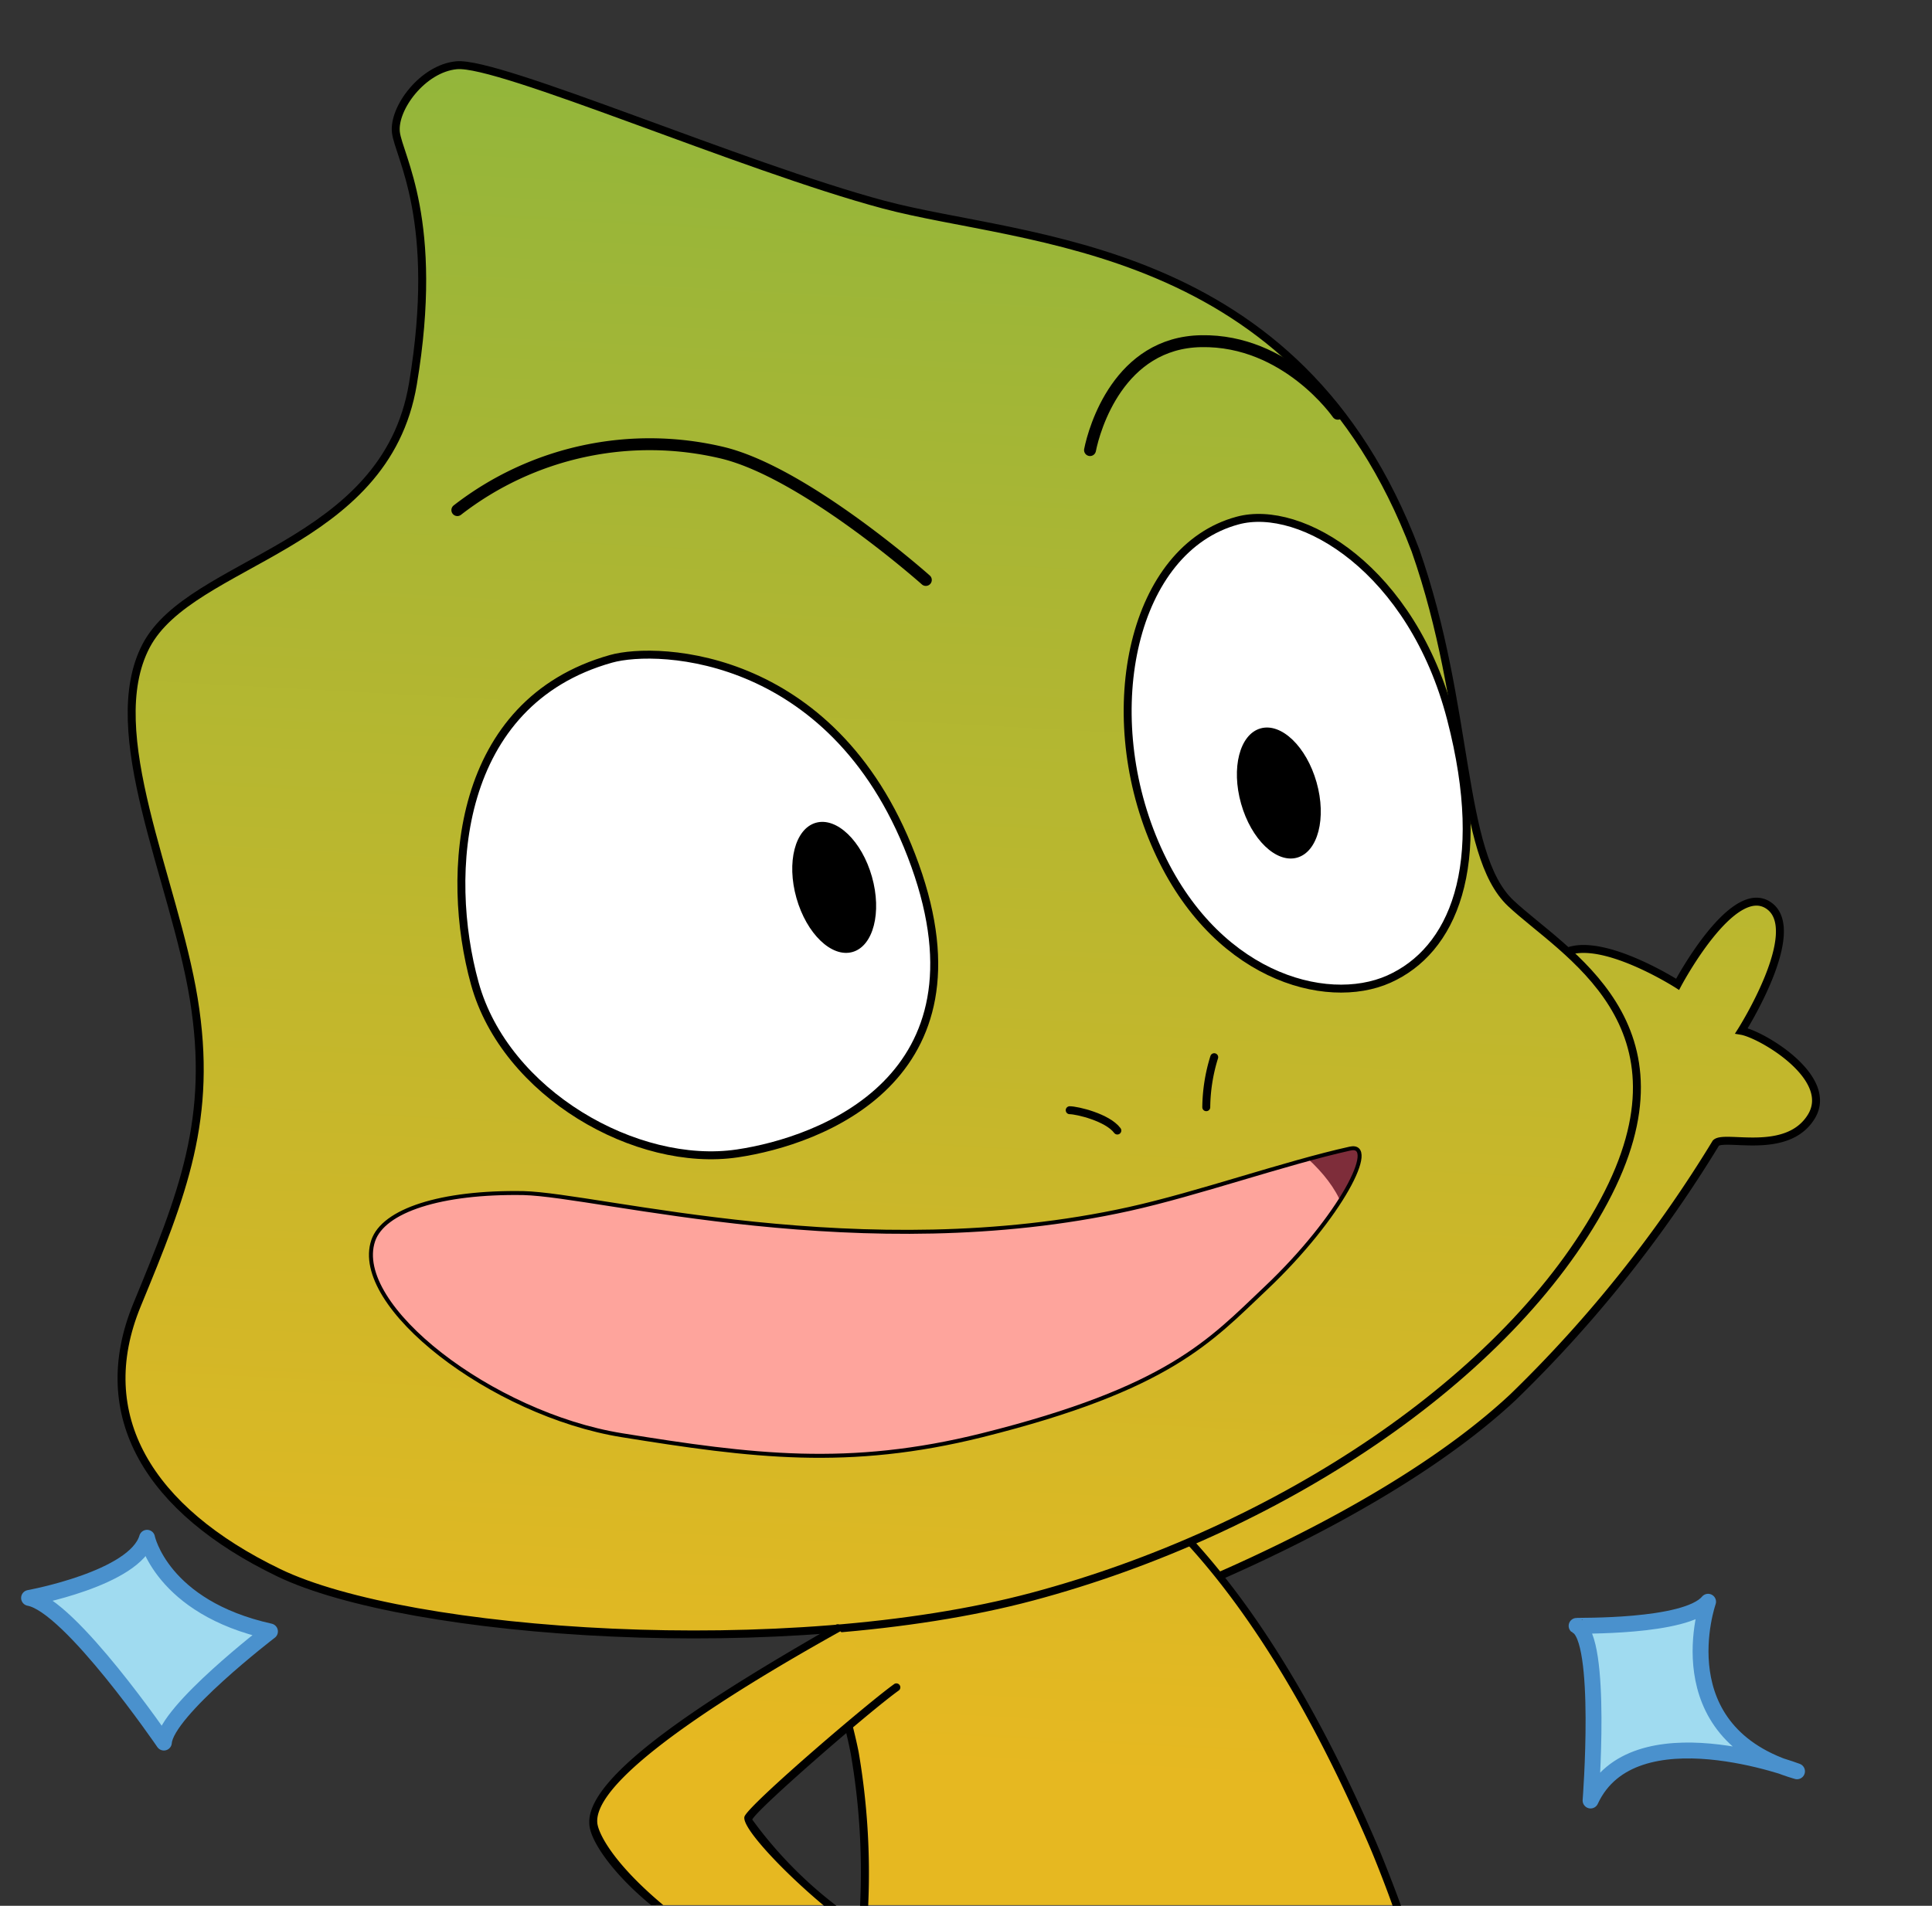 <svg xmlns="http://www.w3.org/2000/svg" xmlns:xlink="http://www.w3.org/1999/xlink" viewBox="0 0 121.66 120.04"><rect x="0" y="0" width="121.66" height="120.04" fill="#333333" stroke="none"/><defs><style>.cls-1,.cls-12,.cls-2,.cls-7{fill:none;}.cls-1,.cls-10,.cls-12,.cls-3,.cls-5,.cls-7,.cls-8{stroke:#000;stroke-miterlimit:10;}.cls-1,.cls-10,.cls-12,.cls-13,.cls-3,.cls-5,.cls-7,.cls-8{stroke-linecap:round;}.cls-1{stroke-width:0.25px;}.cls-12,.cls-3,.cls-5,.cls-8{stroke-width:0.5px;}.cls-3{fill:url(#linear-gradient);}.cls-4{fill:url(#linear-gradient-2);}.cls-5{fill:url(#linear-gradient-3);}.cls-6{fill:url(#linear-gradient-4);}.cls-7{stroke-width:0.75px;}.cls-8{fill:#fff;}.cls-9{clip-path:url(#clip-path);}.cls-10{fill:#7e2d3a;}.cls-11{fill:#fea49c;}.cls-13{fill:#a0dbf0;stroke:#4a91cd;stroke-linejoin:round;}</style><linearGradient id="linear-gradient" x1="703.73" y1="182.53" x2="714.44" y2="-17.54" gradientTransform="translate(-615.92)" gradientUnits="userSpaceOnUse"><stop offset="0.35" stop-color="#e6b821"/><stop offset="1" stop-color="#7fb541"/></linearGradient><linearGradient id="linear-gradient-2" x1="681.74" y1="183.01" x2="692.64" y2="-20.67" xlink:href="#linear-gradient"/><linearGradient id="linear-gradient-3" x1="664.96" y1="180.45" x2="675.67" y2="-19.62" xlink:href="#linear-gradient"/><linearGradient id="linear-gradient-4" x1="658.94" y1="182.59" x2="669.98" y2="-23.79" xlink:href="#linear-gradient"/><clipPath id="clip-path"><path class="cls-1" d="M85,72.35c-4.14.92-9.59,2.85-13.89,3.8-16.74,3.7-33.36-.88-38.14-1-5.22-.09-8.83,1.1-9.47,3-1.37,4.09,7.47,10.93,15.66,12.25s14.27,2.1,22.69,0c11.77-2.94,14.36-5.95,17.84-9.24C84.48,76.63,86.82,71.93,85,72.35Z"/></clipPath></defs><title>Correct feedbacK_camaleon2</title><g id="Layer_2" data-name="Layer 2"><g id="Layer_1-2" data-name="Layer 1"><rect class="cls-2" width="121.66" height="120.03"/><path class="cls-3" d="M71.61,101.4C73,100.85,87.12,95.63,95.28,88A80.83,80.83,0,0,0,108.05,72c.54-.55,4.46.82,6-1.65s-3.15-5.21-4.39-5.42c0,0,4-6.31,1.72-7.89S105.64,62,105.64,62s-6.1-3.91-7.82-1.37,3.64,6.79,3.64,6.79S90.21,89.05,72,95.36"/><path class="cls-4" d="M54.41,120H88c-.41-1.14-1.08-2.86-1.59-4.05C76,91.84,64.32,88.23,58.67,89.37c-11.34,2.28-6,15.27-4.85,21A44.41,44.41,0,0,1,54.41,120Z"/><path d="M53.57,110.45a43.71,43.71,0,0,1,.59,9.59h.51a45.14,45.14,0,0,0-.6-9.68c-.17-.87-.44-1.91-.72-3-1.12-4.41-2.65-10.45-.25-14.28a8.19,8.19,0,0,1,5.62-3.45c2.46-.49,15.34-1.55,27.44,26.48.48,1.11,1.14,2.81,1.56,4h.53c-.44-1.21-1.13-3-1.63-4.15-12.26-28.38-25.47-27.28-28-26.77a8.65,8.65,0,0,0-5.94,3.68c-2.52,4-1,10.17.19,14.66C53.15,108.56,53.41,109.6,53.57,110.45Z"/><path class="cls-5" d="M28.75,4.11c2.66-.26,18,6.4,26.9,8.78s26.07,2.19,33.48,21.77c3.48,9.93,2.7,19.12,6,22.23S107,64.48,101,75.67,80.4,96.46,65,100.57,25.71,103,17.55,99.06,5.75,89.18,8.63,82.19s4.8-11.74,3.57-19.28-5.84-16.81-3-22.23S24.27,34.52,26,24.19s-.9-14.35-1.07-15.86S26.62,4.31,28.75,4.11Z"/><path class="cls-6" d="M41.33,120H52.26c-2.43-2-5.35-5.09-5.14-5.54.34-.75,7.68-7.07,9.33-8.23l-3.77-3.71c-6.11,3.5-15.58,9.13-15.37,12.28C37.38,116,39.25,118.27,41.33,120Z"/><path d="M46.89,114.4c-.29.64,2.52,3.58,5,5.64h.78a26.34,26.34,0,0,1-5.3-5.43c.29-.65,7.4-6.83,9.24-8.14a.25.25,0,0,0-.28-.41C54.75,107.17,47.28,113.56,46.89,114.4Z"/><path d="M41,120h.77c-3.18-2.66-4.12-4.56-4.16-5.21-.21-3.2,11-9.63,15.24-12a.25.25,0,1,0-.25-.43c-7.77,4.45-15.69,9.42-15.49,12.51C37.13,115.9,38.56,118,41,120Z"/><path class="cls-7" d="M28.8,32.13a19.75,19.75,0,0,1,16.74-3.6c5.23,1.29,12.76,8,12.76,8"/><path class="cls-7" d="M68.64,28.35c.27-1.37,1.83-6.77,7-6.86,5.38-.1,8.6,4.57,8.6,4.57"/><path class="cls-8" d="M38.47,41.5c3-.85,14.34-.41,19.15,13S51.69,71.87,46.43,72.65c-6.34.94-14.61-3.77-16.53-10.7S28.73,44.24,38.47,41.5Z"/><path class="cls-8" d="M77.93,32.79c4-1.09,11,3.08,13.44,12.48s.07,14.62-3.91,16.4-11.18-.2-14.75-8.58S71.34,34.57,77.93,32.79Z"/><ellipse cx="80.53" cy="49.94" rx="2.47" ry="4.23" transform="translate(-10.56 23.84) rotate(-15.81)"/><ellipse cx="52.53" cy="55.89" rx="2.47" ry="4.23" transform="translate(-13.24 16.43) rotate(-15.81)"/><g class="cls-9"><path class="cls-10" d="M86.82,61.47C83.63,63.58,75.22,73.13,63.12,76S42.3,79.87,37.68,78.44s-8.49.41-8.77,4.74,4.27,11.37,12.47,12.69,19.41,1,29.19-4.78S85.74,79,87,72.8,87.5,61,86.82,61.47Z"/><path class="cls-11" d="M72.09,68.15c4.11.52,11.28,4,12.54,8.1S68.23,97.38,49.36,95.4s-29.9-1.25-30.28-11.34-2-8.88,10.31-9.49S69.86,67.88,72.09,68.15Z"/></g><path class="cls-1" d="M85,72.35c-4.14.92-9.59,2.85-13.89,3.8-16.74,3.7-33.36-.88-38.14-1-5.22-.09-8.83,1.1-9.47,3-1.37,4.09,7.47,10.93,15.66,12.25s14.27,2.1,22.69,0c11.77-2.94,14.36-5.95,17.84-9.24C84.48,76.63,86.82,71.93,85,72.35Z"/><path class="cls-12" d="M67.36,69.93c.46,0,2.38.45,3,1.28"/><path class="cls-12" d="M76.46,66.59a10.94,10.94,0,0,0-.5,3.15"/><path class="cls-13" d="M107.56,100.89s-2.89,8.23,5.6,10.68c0,0-10.33-3.94-13,1.84,0,0,.79-10.25-.88-11C99.24,102.38,106.16,102.55,107.56,100.89Z"/><path class="cls-13" d="M17,102.76s-6.53,5-6.68,7c0,0-5.91-8.65-8.49-9.11,0,0,6.67-1.21,7.43-3.79C9.25,96.84,10.16,101.24,17,102.76Z"/></g></g></svg>